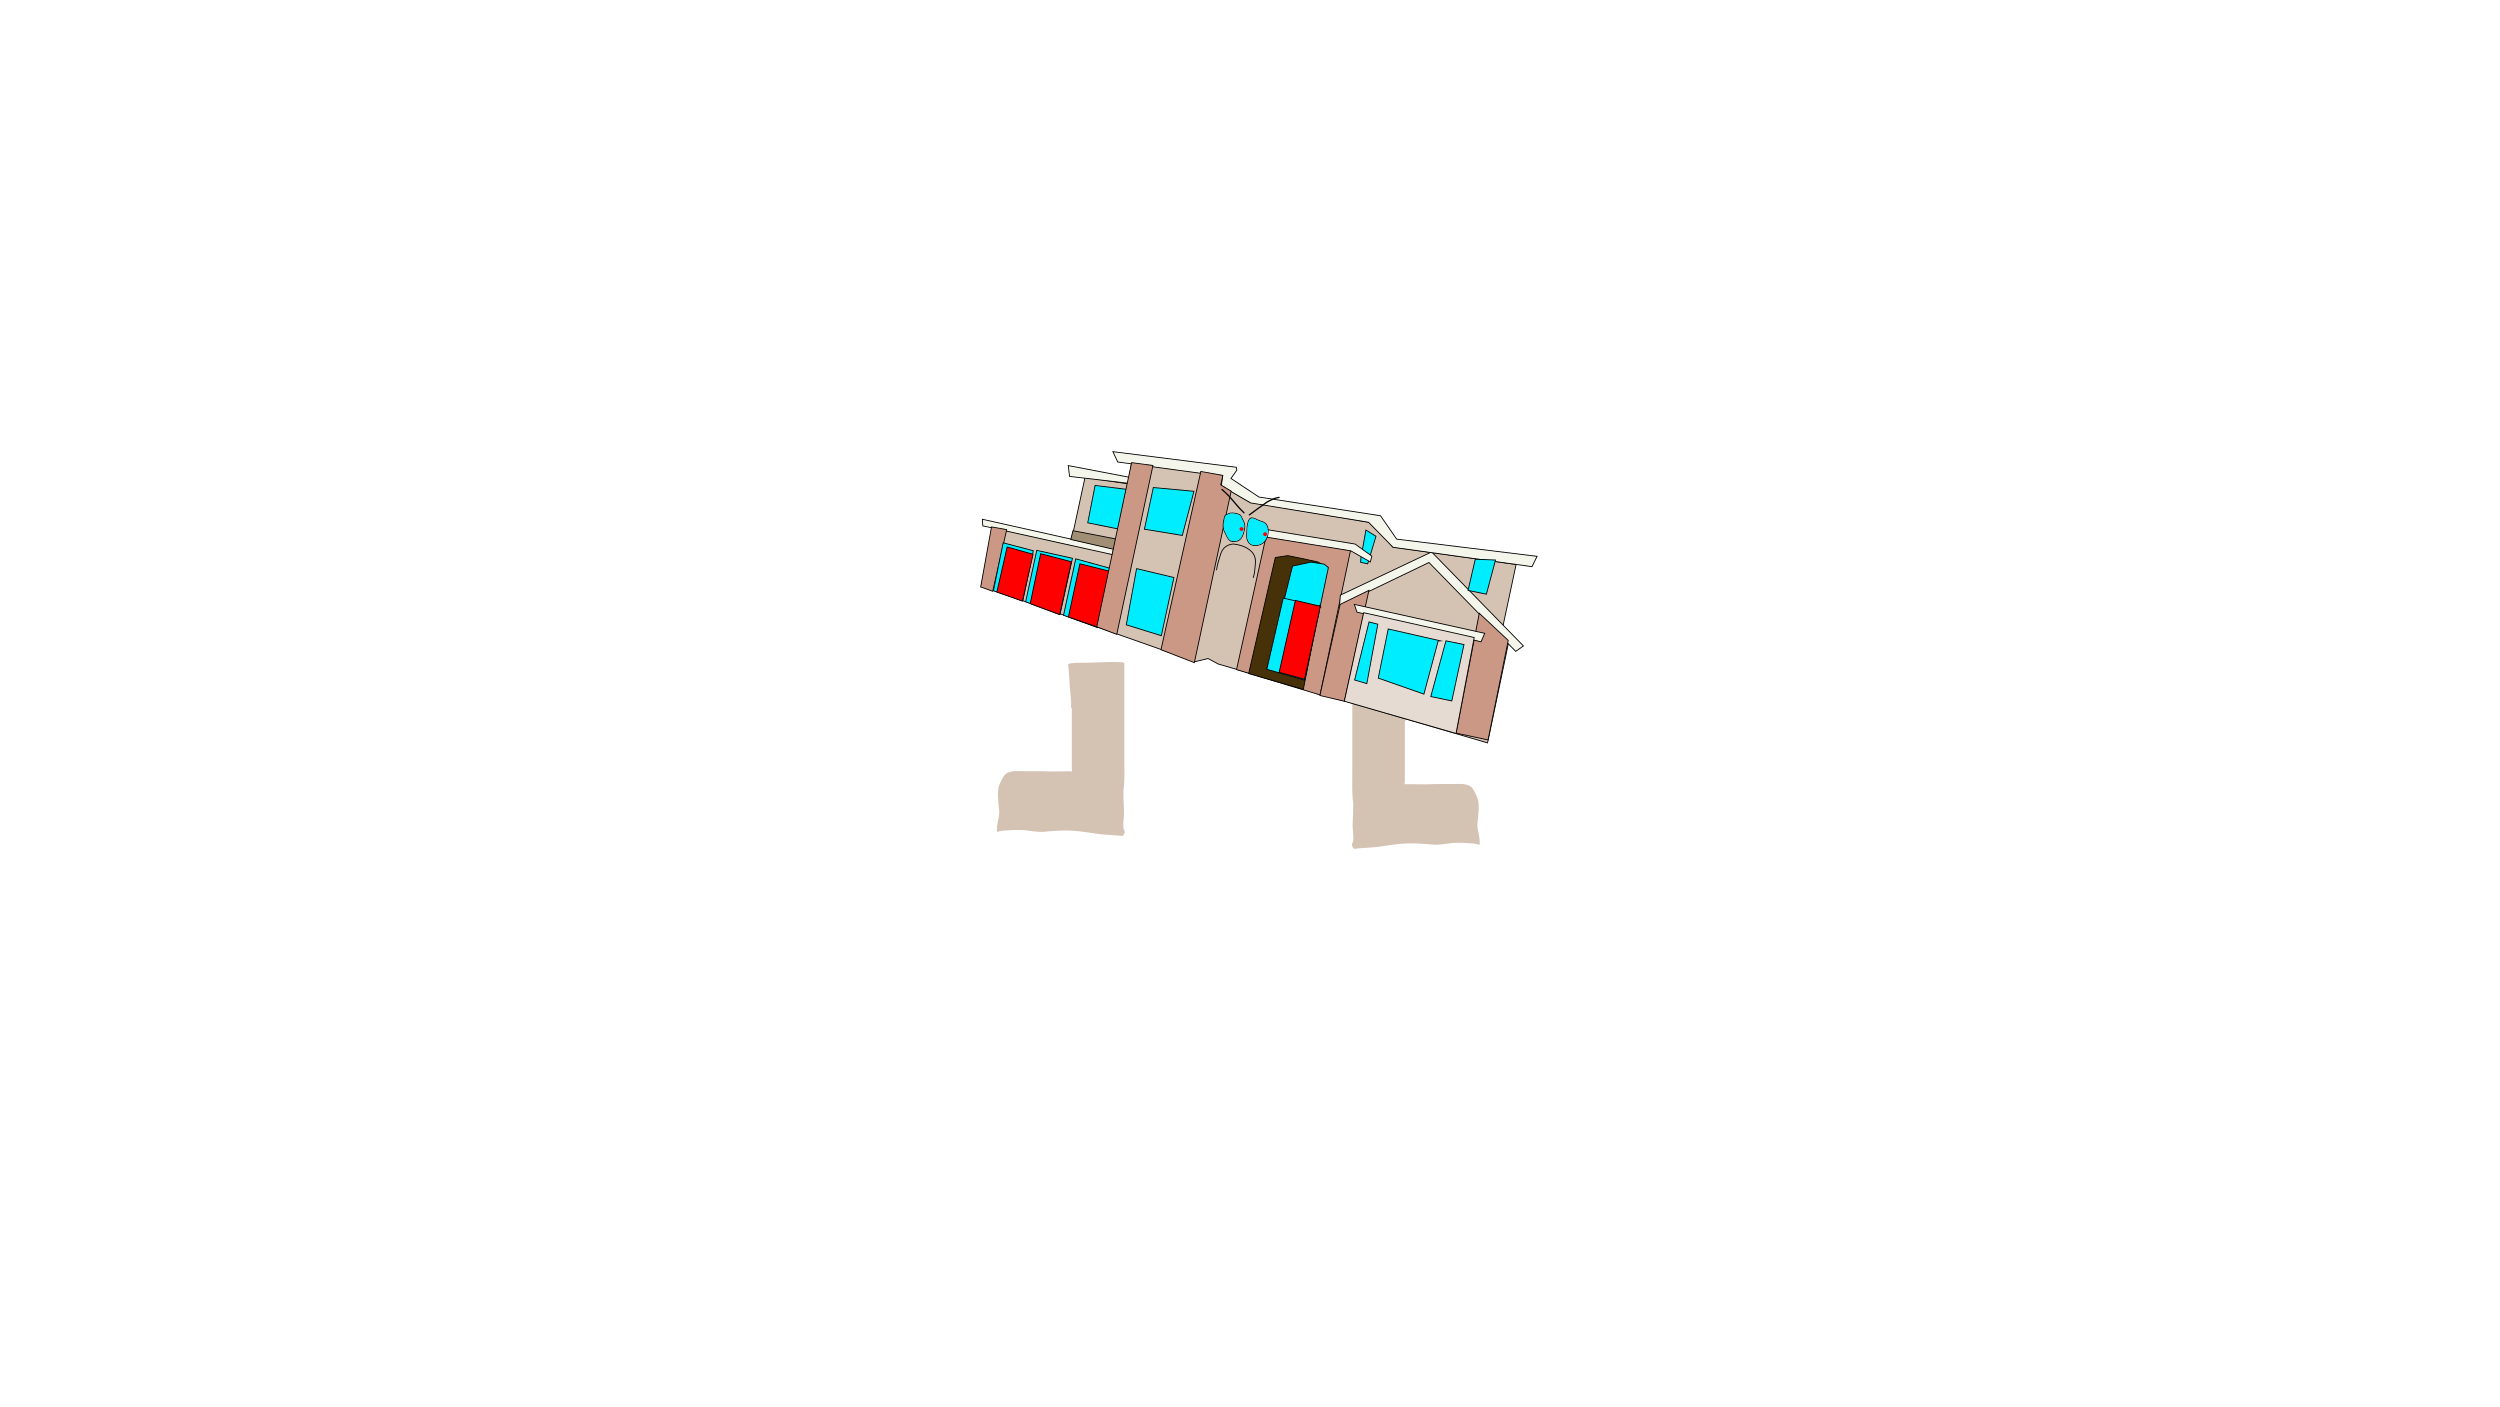 <svg version="1.1" xmlns="http://www.w3.org/2000/svg" xmlns:xlink="http://www.w3.org/1999/xlink" width="2878.25" height="1619.58" viewBox="0,0,2878.25,1619.58"><g transform="translate(1117.373,629.809)"><g data-paper-data="{&quot;isPaintingLayer&quot;:true}" fill-rule="nonzero" stroke-linejoin="miter" stroke-miterlimit="10" stroke-dasharray="" stroke-dashoffset="0" style="mix-blend-mode: normal"><path d="M116.592,185.357c-0.056,0.009 -0.118,0.013 -0.186,0.01c-0.749,-0.028 -0.722,-0.777 -0.722,-0.777l0.034,-0.891c0.496,-4.962 -0.538,-9.452 -0.579,-14.283c0.006,-2.178 -0.601,-4.276 -0.72,-6.455c-0.422,-7.721 -0.823,-15.296 -1.532,-23.033c-0.123,-1.34 -1.188,-4.289 0.006,-5.285c0.962,-0.802 4.693,-0.915 5.951,-1.072c5.111,-0.638 10.321,-0.302 15.46,-0.365c10.228,-0.125 20.373,-0.896 30.64,-0.896c2.885,0 5.719,0.073 8.596,0.29c1.073,0.081 2.693,-0 3.435,1.086c0.377,0.551 0.117,3.546 0.117,4.276c0,4.357 0,8.714 0,13.071c0,10.136 0,20.271 0,30.407c0,10.315 0,20.629 0,30.944c0,10.5 0,21 0,31.5c0,10.478 0.359,21.015 -0.468,31.466c-1.515,10.118 0.104,20.482 0.104,30.648c0,5.755 -1.58,12.543 -0.56,18.194c0.267,1.478 1.131,1.478 1.284,3.184c0.177,1.974 -0.878,4.468 -2.634,5.333c-9.223,-1.281 -18.394,-1.205 -27.628,-2.359c-9.741,-1.503 -19.128,-2.938 -28.957,-3.692c-10.072,-0.788 -20.436,0.08 -30.493,0.835c-10.084,1.645 -19.77,-1.483 -29.824,-1.74c-6.776,-0.174 -13.557,0.17 -20.306,0.821c-1.758,0.17 -3.342,0.5 -5.056,0.863c-0.698,0.148 -1.496,0.762 -2.105,0.39c-0.098,-0.06 -0.09,-2.106 -0.092,-2.576c0,-6.16 2.139,-12.159 2.712,-18.263c0.361,-3.855 -0.896,-7.779 -0.895,-11.658c-0.504,-5.625 -1.033,-11.414 -0.172,-17.04c0.59,-3.858 2.522,-7.659 4.25,-11.116c1.002,-1.838 2.198,-4.19 3.776,-5.609c5.279,-4.744 15.416,-3.507 21.893,-3.508c9.801,0.001 19.724,-0.123 29.514,0.363c6.303,-0.001 12.601,-0.182 18.909,-0.182c1.812,0 3.653,-0.099 5.463,-0.027c0.328,0.013 0.76,0.359 0.978,0.113c0.553,-0.623 -0.197,-1.659 -0.197,-2.493c0,-10.5 0,-21 0,-31.5c0,-10.282 0,-20.565 0,-30.847c0,-2.709 0,-5.419 0,-8.128z" data-paper-data="{&quot;index&quot;:null}" fill="#d4c2b3" stroke="none" stroke-width="0.5" stroke-linecap="butt"/><path d="M500.026,208.277c0,10.282 0,20.565 0,30.847c0,10.5 0,21 0,31.5c0,0.834 -0.751,1.87 -0.197,2.493c0.218,0.245 0.65,-0.1 0.978,-0.113c1.81,-0.072 3.651,0.027 5.463,0.027c6.309,0 12.607,0.181 18.909,0.182c9.79,-0.486 19.713,-0.362 29.514,-0.363c6.477,0.001 16.614,-1.237 21.893,3.508c1.578,1.419 2.774,3.771 3.776,5.609c1.729,3.457 3.66,7.258 4.25,11.116c0.861,5.626 0.332,11.416 -0.172,17.04c0,3.879 -1.257,7.804 -0.895,11.658c0.572,6.104 2.711,12.103 2.712,18.263c-0.001,0.47 0.006,2.516 -0.092,2.576c-0.609,0.372 -1.407,-0.242 -2.105,-0.39c-1.714,-0.363 -3.298,-0.694 -5.056,-0.863c-6.749,-0.651 -13.53,-0.995 -20.306,-0.821c-10.054,0.258 -19.74,3.386 -29.824,1.74c-10.056,-0.755 -20.42,-1.622 -30.493,-0.835c-9.829,0.754 -19.216,2.19 -28.957,3.692c-9.234,1.154 -18.405,1.078 -27.628,2.359c-1.755,-0.866 -2.81,-3.359 -2.634,-5.333c0.153,-1.705 1.017,-1.706 1.284,-3.184c1.02,-5.65 -0.56,-12.438 -0.56,-18.194c0,-10.166 1.619,-20.53 0.104,-30.648c-0.827,-10.451 -0.468,-20.988 -0.468,-31.466c0,-10.5 0,-21 0,-31.5c0,-10.315 0,-20.629 0,-30.944c0,-10.136 0,-20.271 0,-30.407c0,-4.357 0,-8.714 0,-13.071c0,-0.73 -0.259,-3.724 0.117,-4.276c0.742,-1.087 2.362,-1.005 3.435,-1.086c2.877,-0.216 5.712,-0.29 8.596,-0.29c10.267,0 20.412,0.771 30.64,0.896c5.139,0.063 10.349,-0.273 15.46,0.365c1.258,0.157 4.99,0.27 5.951,1.072c1.193,0.995 0.128,3.944 0.006,5.285c-0.709,7.738 -1.11,15.313 -1.532,23.033c-0.119,2.179 -0.726,4.277 -0.72,6.455c-0.04,4.831 -1.074,9.32 -0.579,14.283l0.034,0.891c0,0 0.028,0.749 -0.722,0.777c-0.068,0.003 -0.129,-0.001 -0.186,-0.01c0,2.709 0,5.419 0,8.128z" data-paper-data="{&quot;index&quot;:null}" fill="#d4c2b3" stroke="none" stroke-width="0.5" stroke-linecap="butt"/><path d="M-1117.373,989.77v-1619.58h2878.25v1619.58z" fill="none" stroke="#000000" stroke-width="0" stroke-linecap="butt"/><g><path d="M273.451,128.37l-14.675,3.516l-246.395,-86.96l13.208,-67.598l89.012,20.094l4.18,-17.244l13.064,-60.524l46.863,7.185l3.282,-0.341l3.272,-22.79l105.95,13.873l-2.673,11.521l32.494,18.963l137.571,23.379l18.722,18.403l9.089,10.21l141.691,20.017l-17.544,82.333l8.87,7.668l-24.169,115.425l-310.138,-90.86z" data-paper-data="{&quot;index&quot;:null}" fill="#d4c2b3" stroke="#000000" stroke-width="1" stroke-linecap="round"/><path d="M306.256,141.108l33.961,-153.158l97.386,15.537l-35.2,166.779z" data-paper-data="{&quot;index&quot;:null}" fill="#cb9885" stroke="#000000" stroke-width="1" stroke-linecap="round"/><path d="M320.217,145.629l30.688,-133.575l14.374,-2.157l17.734,3.576l16.64,3.69l11.133,6.032l-27.629,140.667z" data-paper-data="{&quot;index&quot;:null}" fill="#473109" stroke="#000000" stroke-width="1" stroke-linecap="round"/><path d="M425.742,55.37l105.091,-49.738l105.691,108.234l-8.864,6.229l-99.878,-102.313l-102.902,49.51z" data-paper-data="{&quot;index&quot;:null}" fill="#f4f5eb" stroke="#000000" stroke-width="1" stroke-linecap="round"/><path d="M458.677,49.846l-28.314,127.689l-28.111,-6.59l23.268,-104.936z" data-paper-data="{&quot;index&quot;:null}" fill="#cb9885" stroke="#000000" stroke-width="1" stroke-linecap="round"/><path d="M619.053,107.498l-23.264,114.556l-36.752,-7.793l26.687,-138.026z" data-paper-data="{&quot;index&quot;:null}" fill="#cb9885" stroke="#000000" stroke-width="1" stroke-linecap="round"/><path d="M587.701,109.097l-142.783,-34.155l-3.022,-8.865l150.102,33.284z" data-paper-data="{&quot;index&quot;:null}" fill="#f4f5eb" stroke="#000000" stroke-width="1" stroke-linecap="round"/><path d="M558.962,214.601l-128.598,-37.066l22.251,-101.954l127.274,28.578z" data-paper-data="{&quot;index&quot;:null}" fill="#e6dbd2" stroke="#000000" stroke-width="1" stroke-linecap="round"/><path d="M554.077,177.176l-24.187,-5.007l17.439,-64.185l20.791,4.254z" data-paper-data="{&quot;index&quot;:null}" fill="#00edff" stroke="#000000" stroke-width="1" stroke-linecap="round"/><path d="M538.388,108.139l-16.422,61.204l-52.565,-18.425l11.481,-56.599l60.033,13.668z" data-paper-data="{&quot;index&quot;:null}" fill="#00edff" stroke="#000000" stroke-width="1" stroke-linecap="round"/><path d="M456.237,157.262l-14.037,-4.182l16.608,-66.864l10.113,2.599z" data-paper-data="{&quot;index&quot;:null}" fill="#00edff" stroke="#000000" stroke-width="1" stroke-linecap="round"/><path d="M458.239,-28.517l-135.684,-22.248l-33.777,-19.604l1.391,-11.093l-120.703,-16.432l-5.552,-11.92l142.096,17.969l0.567,3.332l-6.749,9.549l32.306,21.415l139.885,21.517l18.613,26.93l161.641,19.809l-5.843,11.887l-160.02,-22.3z" data-paper-data="{&quot;index&quot;:null}" fill="#f4f5eb" stroke="#000000" stroke-width="1" stroke-linecap="round"/><path d="M457.242,19.362l-8.15,-1.807l0.375,-4.905l5.72,-32.223l11.586,7.201z" data-paper-data="{&quot;index&quot;:null}" fill="#00edff" stroke="#000000" stroke-width="1" stroke-linecap="round"/><path d="M460.222,17.172l-22.455,-12.818l-113.158,-18.322l-3.966,-9.43l122.063,19.94l19.361,13.913z" data-paper-data="{&quot;index&quot;:null}" fill="#f4f5eb" stroke="#000000" stroke-width="1" stroke-linecap="round"/><path d="M384.901,152.252l-43.545,-12.506l29.337,-117.842l13.091,-2.798l8.224,-1.739l15.168,2.295l4.831,3.922z" data-paper-data="{&quot;index&quot;:null}" fill="#00edff" stroke="#000000" stroke-width="1" stroke-linecap="round"/><path d="M401.614,67.24l-16.939,86.03l-43.545,-12.506l18.902,-82.032l42.978,10.243z" data-paper-data="{&quot;index&quot;:null}" fill="#00edff" stroke="#000000" stroke-width="1" stroke-linecap="round"/><path d="M402.482,68.146l-1.317,7.546l-16.603,76.485l-29.244,-7.91l18.713,-82.786z" data-paper-data="{&quot;index&quot;:null}" fill="#ff0000" stroke="#000000" stroke-width="1" stroke-linecap="round"/><path d="M290.508,-82.456l-2.41,10.867l11.926,7.276l-42.353,197.428l-38.386,-14.885l45.866,-205.239z" data-paper-data="{&quot;index&quot;:null}" fill="#cb9885" stroke="#000000" stroke-width="1" stroke-linecap="round"/><path d="M210.453,-68.497l46.786,4.317l-13.408,50.827l-43.656,-7.186z" data-paper-data="{&quot;index&quot;:null}" fill="#00edff" stroke="#000000" stroke-width="1" stroke-linecap="round"/><path d="M234.157,35.097l-14.495,66.976l-40.338,-12.508l11.855,-64.711z" data-paper-data="{&quot;index&quot;:null}" fill="#00edff" stroke="#000000" stroke-width="1" stroke-linecap="round"/><path d="M182.078,-73.363l-68.067,-7.967l-1.515,-12.45l70.409,13.475z" data-paper-data="{&quot;index&quot;:null}" fill="#f4f5eb" stroke="#000000" stroke-width="1" stroke-linecap="round"/><path d="M170.067,-20.801l-35.129,-7.077l8.469,-43.015l36.071,4.435z" data-paper-data="{&quot;index&quot;:null}" fill="#00edff" stroke="#000000" stroke-width="1" stroke-linecap="round"/><path d="M163.516,8.744l-149.423,-33.133l-0.456,-7.583l151.045,33.849z" data-paper-data="{&quot;index&quot;:null}" fill="#f4f5eb" stroke="#000000" stroke-width="1" stroke-linecap="round"/><path d="M164.871,2.631l-49.506,-11.334l2.599,-10.113l49.543,9.56z" data-paper-data="{&quot;index&quot;:null}" fill="#a08e75" stroke="#000000" stroke-width="1" stroke-linecap="round"/><path d="M11.682,45.937l12.474,-69.108l17.482,3.108l-16.099,70.995z" data-paper-data="{&quot;index&quot;:null}" fill="#cb9885" stroke="#000000" stroke-width="1" stroke-linecap="round"/><path d="M146.417,92.829l-39.344,-14.325l14.043,-64.938l39.621,10.923z" data-paper-data="{&quot;index&quot;:null}" fill="#00edff" stroke="#000000" stroke-width="1" stroke-linecap="round"/><path d="M146.759,92.313l-34.063,-11.85l13.215,-61.203l35.092,8.85z" data-paper-data="{&quot;index&quot;:null}" fill="#ff0000" stroke="#000000" stroke-width="1" stroke-linecap="round"/><path d="M63.48,63.001l12.763,-59.165l41.091,9.112l-14.383,64.863z" data-paper-data="{&quot;index&quot;:null}" fill="#00edff" stroke="#000000" stroke-width="1" stroke-linecap="round"/><path d="M68.688,65.224l12.047,-57.543l35.356,9.265l-13.479,60.788z" data-paper-data="{&quot;index&quot;:null}" fill="#ff0000" stroke="#000000" stroke-width="1" stroke-linecap="round"/><path d="M26.374,50.376l11.18,-55.241l34.677,9.115l-12.047,57.543z" data-paper-data="{&quot;index&quot;:null}" fill="#00edff" stroke="#000000" stroke-width="1" stroke-linecap="round"/><path d="M30.326,51.837l11.861,-51.883l29.848,8.4l-12.313,53.921z" data-paper-data="{&quot;index&quot;:null}" fill="#ff0000" stroke="#000000" stroke-width="1" stroke-linecap="round"/><path d="M572.783,49.97l8.322,-35.922l23.317,0.895l-10.508,39.356z" data-paper-data="{&quot;index&quot;:null}" fill="#00edff" stroke="#000000" stroke-width="1" stroke-linecap="round"/><path d="M210.026,-93.888l-41.683,194.409l-23.019,-8.667l40.139,-189.051z" data-paper-data="{&quot;index&quot;:null}" fill="#cb9885" stroke="#000000" stroke-width="1" stroke-linecap="round"/><path d="M283.147,26.796c-0.488,-0.108 -0.38,-0.596 -0.38,-0.596l0.06,-0.257c0.658,-6.082 3.061,-12.221 4.678,-18.118c2.353,-7.125 7.405,-11.091 14.806,-11.84c6.466,0.697 12.51,2.225 17.915,5.916c6.42,4.388 8.944,9.727 8.182,17.409c-0.509,5.102 -0.629,11.152 -2.444,15.996c0,0 -0.176,0.468 -0.644,0.292c-0.468,-0.176 -0.292,-0.644 -0.292,-0.644c1.793,-4.737 1.893,-10.746 2.385,-15.742c0.725,-7.32 -1.621,-12.302 -7.751,-16.484c-5.261,-3.592 -11.077,-5.004 -17.355,-5.742c-6.938,0.742 -11.647,4.421 -13.844,11.128c-1.598,5.836 -3.992,11.918 -4.641,17.937l-0.078,0.367c0,0 -0.108,0.488 -0.596,0.38z" data-paper-data="{&quot;index&quot;:null}" fill="#000000" stroke="none" stroke-width="0.5" stroke-linecap="butt"/><path d="M296.126,-38.357c0.066,-0.195 0.259,-0.295 0.259,-0.295c3.988,-2.035 10.934,-0.611 14.524,1.523c1.301,1.506 1.675,3.338 2.692,5.008c2.627,4.315 3.226,7.437 2.139,12.341c-1.426,6.43 -3.724,13.932 -11.697,13.719c-7.5,1.444 -9.056,-5.904 -11.834,-11.074c-3.123,-5.883 -1.812,-10.865 -0.366,-17.114c0.742,-3.33 2.164,-3.023 4.285,-4.108zM297.67,-38.121c-0.04,0.037 -0.071,0.057 -0.071,0.057l-0.127,0.081c-2.44,1.522 -3.914,0.592 -4.656,3.955c-1.392,5.979 -2.744,10.8 0.273,16.422c2.577,4.855 3.914,11.84 10.872,10.548c7.494,0.181 9.464,-6.906 10.802,-12.939c1.035,-4.67 0.475,-7.493 -2.017,-11.605c-0.944,-1.557 -1.292,-3.363 -2.482,-4.763c-2.95,-1.782 -8.917,-3.054 -12.594,-1.756z" data-paper-data="{&quot;index&quot;:null}" fill="#000000" stroke="none" stroke-width="0.5" stroke-linecap="butt"/><path d="M310.288,-36.409c1.19,1.399 1.552,3.216 2.495,4.773c2.492,4.112 3.064,6.98 2.029,11.65c-1.338,6.033 -3.352,13.159 -10.847,12.978c-6.957,1.292 -8.342,-5.72 -10.92,-10.575c-3.017,-5.621 -1.654,-10.503 -0.262,-16.482c0.742,-3.363 2.232,-2.443 4.672,-3.965l0.128,-0.081c0,0 0.031,-0.02 0.071,-0.057c3.677,-1.298 9.684,-0.022 12.634,1.76z" data-paper-data="{&quot;noHover&quot;:false,&quot;origItem&quot;:[&quot;Path&quot;,{&quot;applyMatrix&quot;:true,&quot;segments&quot;:[[[276.12307,66.75426],[3.30862,-2.06334],[-0.03075,0.04476]],[276.06643,66.8249],[[275.95989,66.93145],[0,0],[-2.05304,2.01457]],[[272.27083,71.80091],[-0.00401,-3.44426],[-0.06504,6.1385]],[[276.0925,87.77391],[-4.16226,-4.83506],[3.56731,4.18206]],[[288.9899,95.71864],[-6.51265,2.76699],[7.35586,-1.44612]],[[296.73429,80.74793],[0,6.1798],[0,-4.7832]],[[292.25273,69.85465],[3.32347,3.47469],[-1.25853,-1.31579]],[[288.79853,65.74228],[1.46445,1.10846],[-3.2656,-1.10085]]],&quot;closed&quot;:true}],&quot;index&quot;:null}" fill="#00edff" stroke="none" stroke-width="0.5" stroke-linecap="butt"/><path d="M322.244,-33.531c0.005,-0.425 0.449,-0.471 0.449,-0.471c3.836,-0.393 6.398,1.78 9.705,3.115c2.052,0.828 4.284,1.043 6.084,2.412c5.596,3.087 5.502,12.152 3.415,17.458c-1.71,6.195 -8.655,10.153 -14.909,9.845c-5.265,-0.714 -7.703,-3.157 -9.197,-8.197c-0.412,-1.388 -0.081,-3.084 -0.322,-4.544c0.358,-5.743 0.119,-13.354 3.132,-18.426c0.541,-0.573 1.046,-0.908 1.641,-1.192zM324.144,-33.037c-0.024,0.067 -0.068,0.135 -0.139,0.204c-0.361,0.346 -0.707,-0.015 -0.707,-0.015l0.276,-0.157c-0.899,0.348 -1.495,0.558 -2.174,1.27c-2.907,4.786 -2.553,12.334 -2.93,17.77c0.244,1.371 -0.119,3.025 0.283,4.314c1.453,4.661 3.398,6.811 8.33,7.483c5.82,0.304 12.281,-3.423 13.868,-9.167c1.934,-4.894 2.16,-13.431 -3.014,-16.304c-1.724,-1.328 -3.932,-1.524 -5.912,-2.322c-2.732,-1.101 -4.951,-2.888 -7.88,-3.076z" data-paper-data="{&quot;index&quot;:null}" fill="#000000" stroke="none" stroke-width="0.5" stroke-linecap="butt"/><path d="M332.031,-30.01c1.98,0.798 4.21,1.002 5.934,2.331c5.174,2.873 4.964,11.472 3.03,16.366c-1.587,5.743 -8.102,9.498 -13.922,9.194c-4.932,-0.671 -6.909,-2.844 -8.363,-7.505c-0.402,-1.289 -0.045,-2.959 -0.289,-4.329c0.377,-5.436 0.047,-13.039 2.954,-17.825c0.678,-0.712 1.281,-0.925 2.18,-1.273l-0.276,0.157c0,0 0.348,0.36 0.709,0.014c0.071,-0.068 0.115,-0.137 0.14,-0.204c2.929,0.188 5.172,1.973 7.904,3.074z" data-paper-data="{&quot;noHover&quot;:false,&quot;origItem&quot;:[&quot;Path&quot;,{&quot;applyMatrix&quot;:true,&quot;segments&quot;:[[[303.06911,65.98701],[2.89992,-0.45055],[-0.00926,0.07022]],[[302.9774,66.21599],[0.05472,-0.08208],[-0.27735,0.41603]],[302.28402,66.35467],[[302.5191,66.14158],[0,0],[-0.80241,0.53473]],[[300.67171,67.85224],[0.50826,-0.84167],[-1.80242,5.30173]],[[301.6582,85.83503],[-0.80895,-5.38901],[0.53513,1.28525]],[[302.86835,89.98546],[-0.67131,-1.17138],[2.42764,4.23601]],[[312.62029,95.48731],[-4.96003,0.4121],[5.74826,-0.96286]],[[324.1747,83.53591],[-0.3056,5.95073],[0.82855,-5.19698]],[[317.70216,68.27073],[5.67319,1.68479],[-1.97071,-0.92377]],[[311.4277,67.28401],[2.10561,0.35037],[-2.90537,-0.48345]]],&quot;closed&quot;:true}],&quot;index&quot;:null}" fill="#00edff" stroke="none" stroke-width="0.5" stroke-linecap="butt"/><path d="M309.75,-21.218c0.269,-1.213 1.471,-1.979 2.684,-1.71c1.213,0.269 1.979,1.471 1.71,2.684c-0.269,1.213 -1.471,1.979 -2.684,1.71c-1.213,-0.269 -1.979,-1.471 -1.71,-2.684z" data-paper-data="{&quot;index&quot;:null}" fill="#ff0000" stroke="none" stroke-width="0.5" stroke-linecap="butt"/><path d="M336.921,-15.302c0.269,-1.213 1.471,-1.979 2.684,-1.71c1.213,0.269 1.979,1.471 1.71,2.684c-0.269,1.213 -1.471,1.979 -2.684,1.71c-1.213,-0.269 -1.979,-1.471 -1.71,-2.684z" data-paper-data="{&quot;index&quot;:null}" fill="#ff0000" stroke="none" stroke-width="0.5" stroke-linecap="butt"/><path d="M289.263,-65.487c-0.186,-0.068 -0.617,-0.291 -0.488,-0.869c0.162,-0.732 0.895,-0.57 0.895,-0.57l0.414,0.173c2.817,2.287 5.264,4.959 7.896,7.465c4.598,4.963 8.714,10.393 13.33,15.296c1.343,1.426 2.829,2.548 4.06,4.11c0,0 0.464,0.589 -0.125,1.053c-0.589,0.464 -1.053,-0.125 -1.053,-0.125c-1.199,-1.525 -2.651,-2.607 -3.964,-3.999c-4.615,-4.893 -8.726,-10.323 -13.316,-15.281c-2.554,-2.429 -4.927,-5.023 -7.649,-7.252z" data-paper-data="{&quot;index&quot;:null}" fill="#000000" stroke="none" stroke-width="0.5" stroke-linecap="butt"/><path d="M355.872,-57.47c0.271,0.699 -0.428,0.97 -0.428,0.97l-0.543,0.185c-4.537,0.514 -8.843,2.872 -12.824,4.953c-6.969,4.828 -13.783,9.896 -20.611,14.914c0,0 -0.604,0.444 -1.048,-0.16c-0.444,-0.604 0.16,-1.048 0.16,-1.048c6.863,-5.043 13.703,-10.157 20.723,-14.989c4.18,-2.195 8.666,-4.598 13.427,-5.159l0.173,-0.093c0,0 0.699,-0.271 0.97,0.428z" data-paper-data="{&quot;index&quot;:null}" fill="#000000" stroke="none" stroke-width="0.5" stroke-linecap="butt"/></g></g></g></svg><!--rotationCenter:1437.37278:809.8093100000006-->